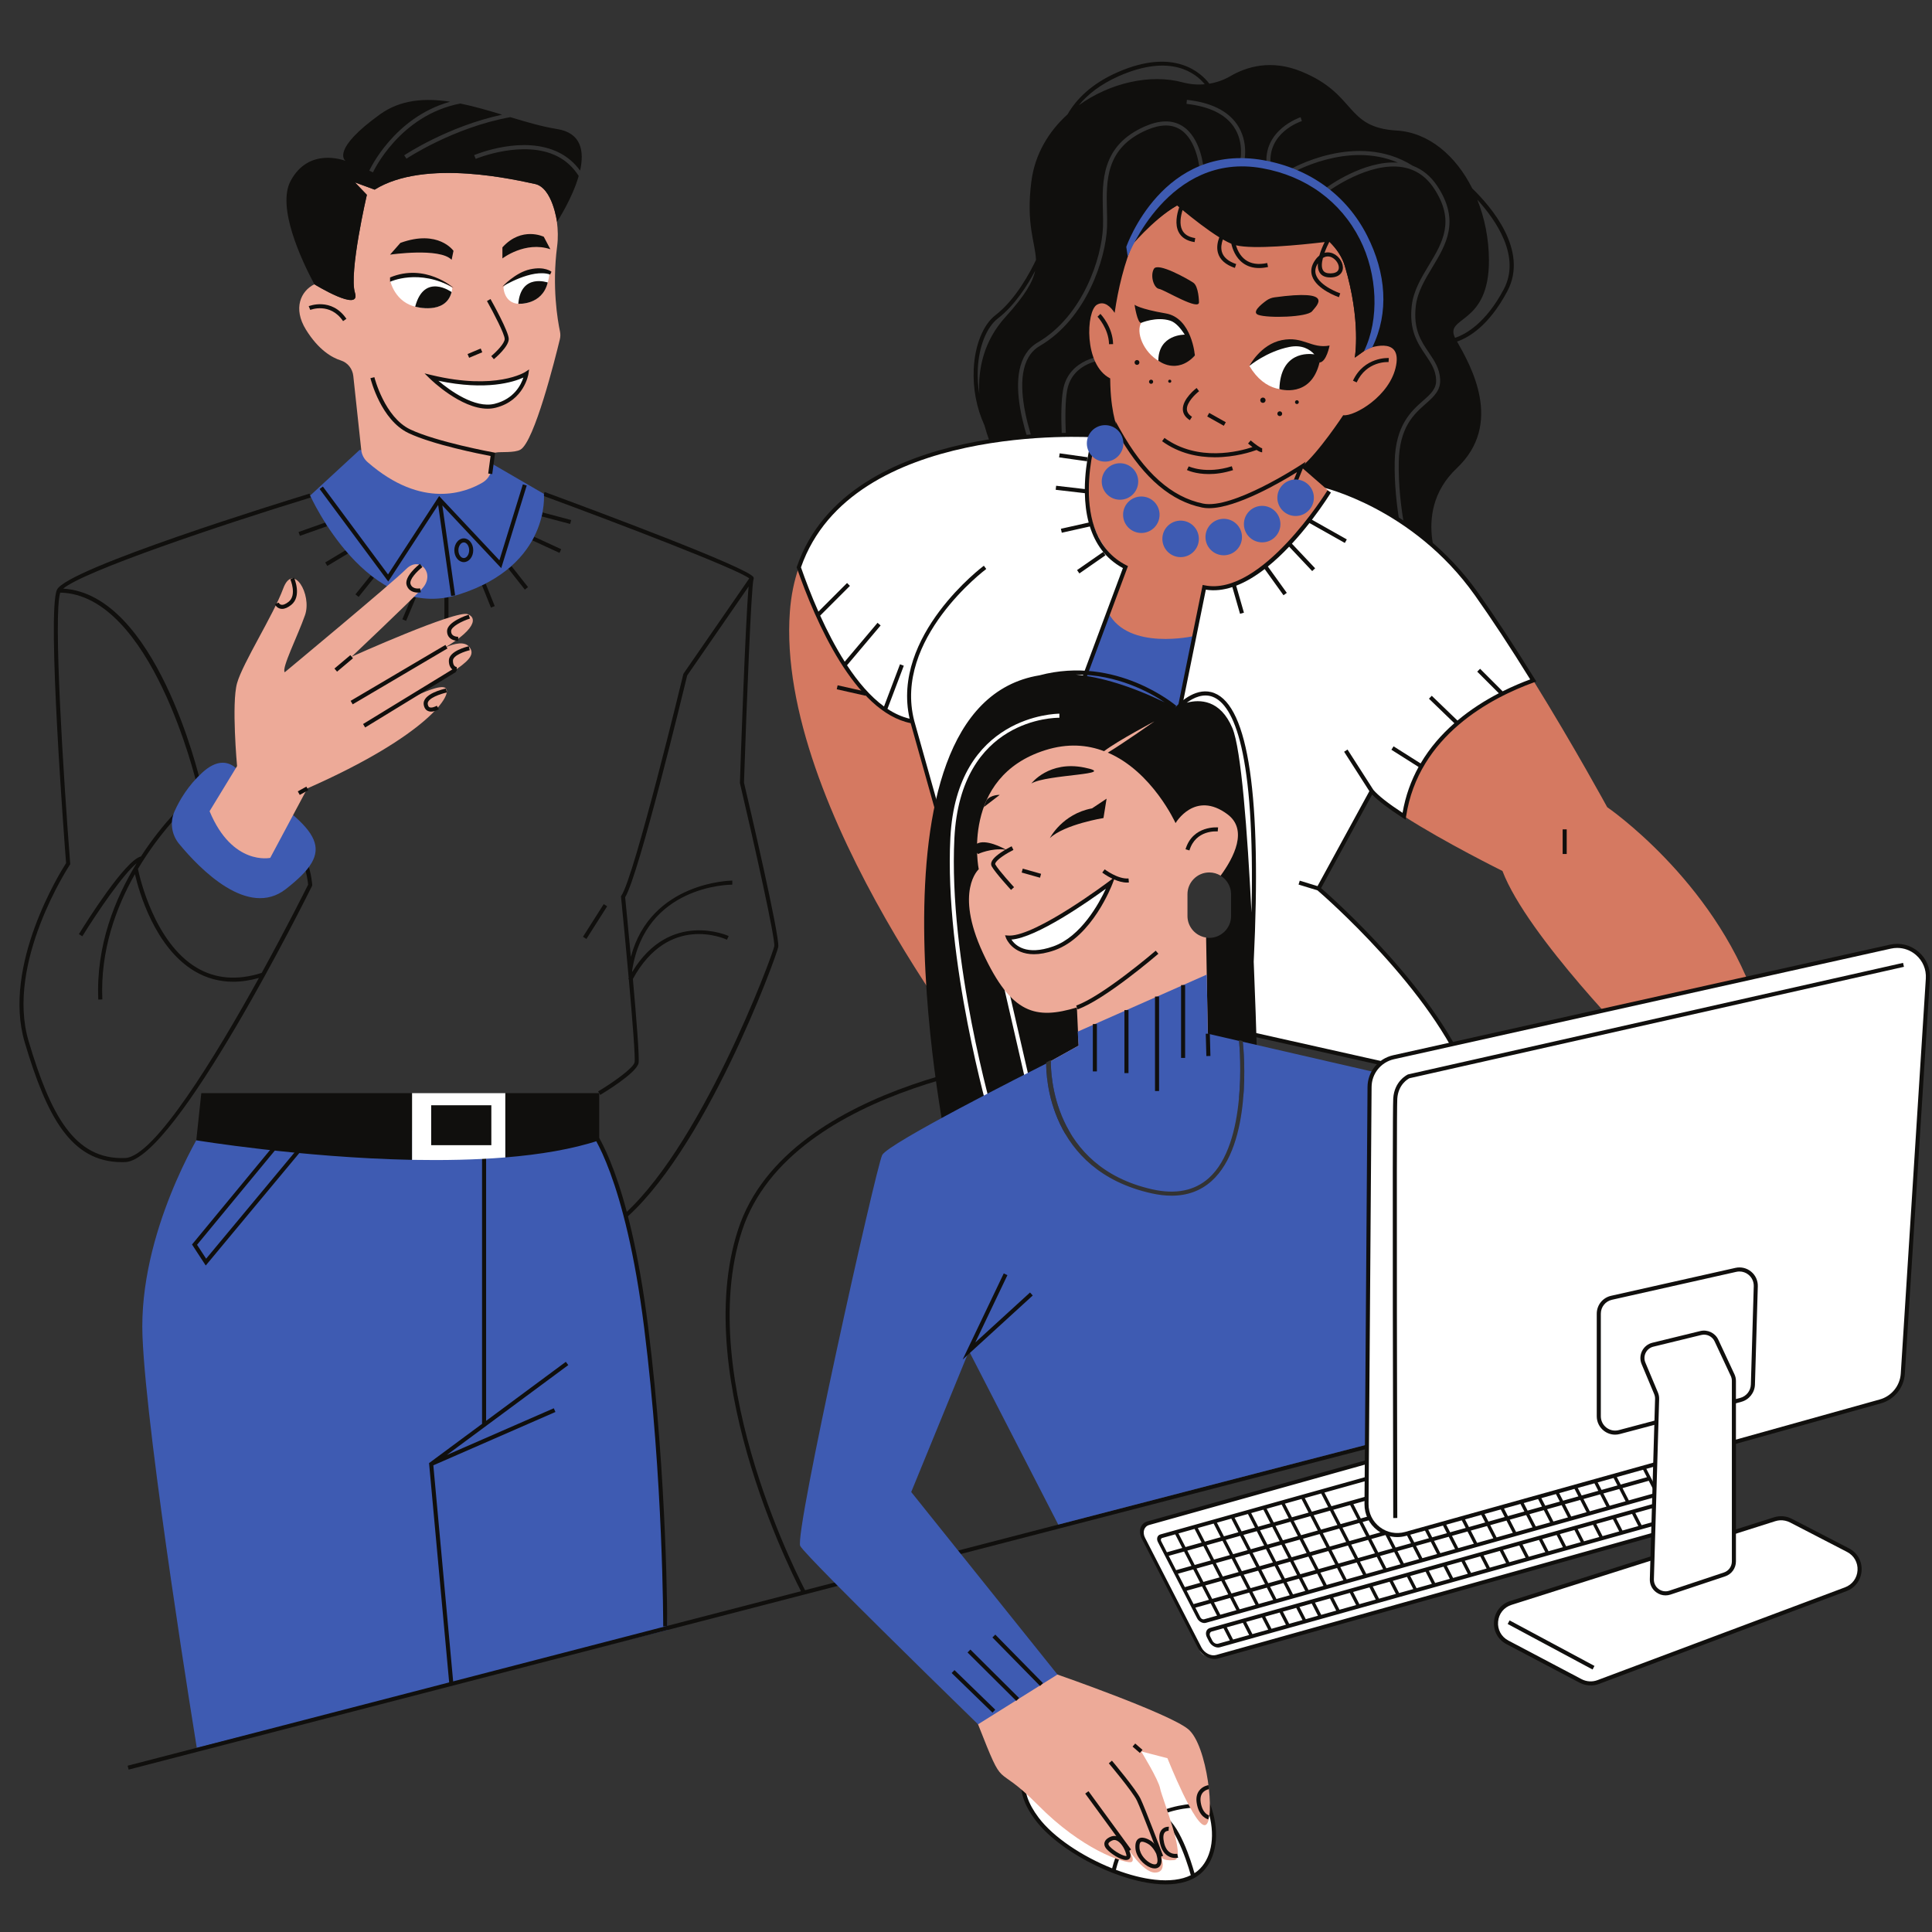 <svg xmlns="http://www.w3.org/2000/svg" xmlns:xlink="http://www.w3.org/1999/xlink" width="1000" zoomAndPan="magnify" viewBox="0 0 750 750" height="1000" preserveAspectRatio="xMidYMid meet" version="1.0"><rect x="0" y="0" width="750" height="750" fill="#333333" stroke="none"/><defs><clipPath id="a535032df4"><path d="M 397.078 542.656 L 662 542.656 L 662 731 L 397.078 731 Z M 397.078 542.656 " clip-rule="nonzero"/></clipPath><clipPath id="f59b3a46c5"><path d="M 396 540 L 655 540 L 655 731.516 L 396 731.516 Z M 396 540 " clip-rule="nonzero"/></clipPath><clipPath id="872dac7ab0"><path d="M 529.547 366.078 L 749.207 366.078 L 749.207 597 L 529.547 597 Z M 529.547 366.078 " clip-rule="nonzero"/></clipPath></defs><path fill="#100f0d" d="M 210.633 198.934 L 221.742 201.879 L 221.34 203.398 L 210.234 200.457 Z M 159.996 231.371 L 161.453 231.98 L 157.645 241.016 L 156.191 240.406 Z M 143.957 223.309 L 145.184 224.297 L 139.215 231.723 L 137.98 230.738 Z M 134.766 213.234 L 135.578 214.582 L 127.059 219.699 L 126.246 218.348 Z M 115.898 206.52 L 126.387 202.809 L 126.918 204.297 L 116.422 208.012 Z M 172.52 230.867 L 174.098 230.867 L 174.098 240.707 L 172.52 240.707 Z M 207.32 208.344 L 217.855 213.191 L 217.195 214.625 L 206.66 209.777 Z M 188.551 226.586 L 192.055 235.281 L 190.594 235.875 L 187.09 227.176 Z M 198.555 219.758 L 204.98 227.91 L 203.742 228.891 L 197.316 220.73 Z M 235.695 351.82 L 227.641 364.5 L 226.312 363.656 L 234.363 350.977 Z M 302.117 367.609 C 301.535 371.043 273.344 448.367 240.758 474.758 L 239.766 473.531 C 271.316 447.98 300.012 370.617 300.566 367.348 C 301.055 364.508 292.871 327.938 287.254 304.055 L 287.23 303.957 L 287.234 303.844 C 287.465 296.898 289.332 242.16 290.613 227.684 L 266.766 262.219 C 265.609 267.004 248.074 339.48 242.684 348.316 C 242.961 351.129 243.898 360.602 244.902 371.453 C 252.633 342.207 283.93 341.844 284.277 341.844 C 284.277 341.844 284.277 341.844 284.285 341.844 L 284.277 343.422 C 282.898 343.422 250.422 343.812 245.391 376.793 C 245.41 376.953 245.422 377.125 245.438 377.285 C 260.113 353.059 282.641 363.258 282.875 363.367 L 282.203 364.797 C 281.277 364.359 259.57 354.598 245.684 380.031 C 247.059 395.422 248.293 410.855 247.879 412.727 C 247.023 416.57 234.441 424.184 233.008 425.039 L 232.199 423.684 C 237.383 420.586 245.801 414.785 246.34 412.391 C 246.684 410.832 245.574 396.551 244.102 380.113 L 243.895 380.008 C 243.953 379.898 244.012 379.805 244.066 379.699 C 243.121 369.121 242.031 357.688 241.09 348.199 L 241.059 347.914 L 241.227 347.676 C 246.312 340.207 265.078 262.496 265.262 261.707 L 265.379 261.449 L 290.859 224.547 C 286.887 221.168 241.289 203.664 210.867 192.461 L 211.41 190.984 C 230.059 197.852 291.012 220.531 292.52 224.109 C 292.633 224.375 292.633 224.652 292.52 224.898 C 291.664 227.227 289.836 273.316 288.812 303.797 C 290.359 310.379 302.816 363.566 302.117 367.609 Z M 101.594 377.676 C 92.168 380.68 83.68 380.016 76.359 375.66 C 59.973 365.922 54.246 340.672 53.551 337.312 C 62.379 322.457 72.41 313.07 73.902 311.715 C 88.461 310.398 99.918 313.285 107.969 320.27 C 118.113 329.07 119.469 341.707 119.609 343.434 C 118.688 345.285 111.383 359.883 101.594 377.676 Z M 109.023 319.094 C 100.582 311.766 88.633 308.754 73.496 310.164 L 73.242 310.188 L 73.051 310.359 C 72.867 310.52 63.633 318.707 54.707 332.477 C 48.684 333.879 33.652 357.727 30.621 362.633 L 31.965 363.461 C 37.969 353.754 47.949 339.219 53.043 335.113 C 44.742 348.656 37.211 366.969 38.156 388.039 L 39.73 387.973 C 38.883 368.984 45.047 352.27 52.379 339.344 C 53.98 346.223 60.109 367.832 75.547 377.016 C 80.137 379.742 85.152 381.109 90.527 381.109 C 93.73 381.109 97.07 380.598 100.52 379.633 C 83.598 410.242 59.918 449.105 48.578 449.543 C 28.836 450.328 19.621 432.75 11.113 404.191 C 2.062 373.82 26.863 336.086 27.117 335.711 L 27.27 335.48 L 27.246 335.211 C 24.66 302.082 20.598 238.418 23.383 230.055 C 58.742 230.773 76.121 303.316 76.293 304.055 L 77.828 303.699 C 77.117 300.668 60.344 230.633 24.523 228.508 C 32.625 221.695 85.238 203.973 120.641 193.125 L 120.18 191.617 C 110.574 194.562 26.191 220.617 22.133 228.902 C 18.121 237.074 25.125 328.289 25.656 335.062 C 23.555 338.32 0.719 374.824 9.602 404.641 C 18.133 433.305 27.492 451.145 47.328 451.145 C 47.758 451.145 48.195 451.133 48.633 451.121 C 68.203 450.371 118.965 348.285 121.121 343.945 L 121.207 343.758 L 121.199 343.555 C 121.168 342.965 120.383 328.965 109.023 319.094 " fill-opacity="1" fill-rule="nonzero"/><path fill="#3e5bb2" d="M 139.602 174.664 L 120.41 192.375 C 120.41 192.375 142.695 242.156 178.258 230.75 C 213.824 219.344 211.141 191.723 211.141 191.723 L 190.848 179.934 Z M 94.91 302.668 C 94.91 302.668 89.477 289.988 78.602 299.848 C 73.047 304.891 69.703 310.594 67.754 314.961 C 65.895 319.145 66.586 324.008 69.492 327.543 C 77.684 337.484 96.332 356.562 110.969 345.133 C 130.293 330.039 125.711 323.195 94.91 302.668 Z M 229.793 438.859 C 256.102 468.379 259.066 632.773 259.066 632.773 L 76.387 678.496 C 76.387 678.496 56.926 559.082 55.316 518.734 C 53.711 478.391 78.398 438.859 78.398 438.859 L 229.793 438.859 " fill-opacity="1" fill-rule="nonzero"/><path fill="#edaa98" d="M 104.906 333.023 L 119.309 306.055 C 165.93 285.523 176.582 269.023 172.754 266.969 C 168.93 264.91 147.727 277.277 147.727 277.277 C 177.762 259.879 185.863 255.957 182.242 251.215 C 178.625 246.465 166.312 254.934 166.312 254.934 C 184.027 245.875 185.906 240.141 181.613 238.43 C 177.148 236.648 136.516 254.934 136.516 254.934 C 136.516 254.934 158.66 234 163.898 228.457 C 169.125 222.91 163.09 215.48 157.656 220.922 C 152.219 226.352 110.543 260.969 110.543 260.969 C 109.141 259.566 115.578 246.883 118.398 238.828 C 121.219 230.781 113.766 218.098 109.941 228.457 C 106.113 238.812 94.238 257.348 92.027 265.199 C 89.809 273.047 92.027 297.402 92.027 297.402 L 81.355 314.91 C 90.215 336.246 104.906 333.023 104.906 333.023 Z M 217.324 131.75 C 215.48 139.395 207.438 171.387 202.059 174.539 C 199.805 175.875 194.156 175.32 192.547 175.668 C 189.777 176.266 191.293 179.707 190.738 182.516 C 190.355 184.5 189.141 186.234 187.41 187.277 C 180.961 191.117 163.91 197.898 142.699 179.395 C 141.324 178.191 140.434 176.523 140.242 174.707 L 137.148 145.934 C 136.848 143.16 134.977 140.766 132.324 139.93 C 128.809 138.809 123.633 135.832 118.762 127.961 C 113.668 119.715 116.742 112.984 122.027 110.355 C 122.027 110.355 140.211 121.535 137.797 113.68 C 135.383 105.828 142.418 75.633 142.418 75.633 L 137.797 70.812 L 145.441 73.621 C 165.172 61.352 200.797 70.012 207.641 71.41 C 214.504 72.812 216.223 86.133 216.223 86.133 L 216.203 86.152 C 216.598 89.227 216.695 92.379 216.281 95.582 C 214.219 111.395 216.473 124.355 217.375 128.629 C 217.594 129.668 217.578 130.723 217.324 131.75 " fill-opacity="1" fill-rule="nonzero"/><path fill="#ffffff" d="M 204.363 145.039 C 204.363 145.039 193.023 152.555 167.383 146.383 C 167.383 146.383 181.477 160.203 192.215 157.52 C 202.953 154.84 204.363 145.039 204.363 145.039 Z M 175.57 111.73 C 175.57 111.73 165.031 103.875 151.418 108.777 C 151.418 108.777 153.152 117.715 162.152 119.25 C 175.57 121.527 175.57 111.73 175.57 111.73 Z M 204.363 117.637 C 195.574 119.648 195.438 111.465 195.438 111.465 C 202.281 103.145 213.281 105.965 213.281 105.965 C 213.281 105.965 213.152 115.621 204.363 117.637 " fill-opacity="1" fill-rule="nonzero"/><path fill="#100f0d" d="M 170.383 275.32 L 169.57 273.965 C 169.102 274.242 167.586 274.949 166.75 274.562 C 166.613 274.5 166.207 274.309 166.047 273.355 C 165.66 271.008 171.426 269.254 173.477 268.82 L 173.148 267.277 C 172.188 267.48 163.785 269.371 164.496 273.613 C 164.742 275.086 165.5 275.719 166.09 275.988 C 166.492 276.176 166.922 276.25 167.348 276.25 C 168.777 276.25 170.188 275.438 170.383 275.32 Z M 177.301 258.926 C 177.238 258.926 175.824 258.887 175.824 256.473 C 175.824 254.367 180.664 252.797 182.359 252.414 L 182.008 250.875 C 181.215 251.055 174.246 252.734 174.246 256.473 C 174.246 259.641 176.234 260.496 177.289 260.5 Z M 177.906 248.762 L 177.844 247.191 C 177.824 247.188 176.445 247.23 175.664 246.473 C 175.301 246.121 175.121 245.641 175.121 245 C 175.121 243.25 179.391 241.094 182.426 240.117 L 181.941 238.621 C 181.082 238.891 173.543 241.414 173.543 245 C 173.543 246.078 173.887 246.957 174.574 247.617 C 175.699 248.695 177.375 248.77 177.801 248.77 C 177.855 248.77 177.895 248.77 177.906 248.762 Z M 163.387 229.93 L 163.059 228.383 C 162.941 228.414 160.145 228.969 159.375 226.734 C 158.777 224.996 161.883 221.766 163.977 220.133 L 163.008 218.887 C 162.363 219.387 156.727 223.895 157.883 227.246 C 158.648 229.461 160.68 230.039 162.234 230.039 C 162.664 230.039 163.059 229.996 163.387 229.93 Z M 113.016 234.855 C 117.27 231.496 114.277 224.555 114.148 224.258 L 112.707 224.891 C 112.73 224.953 115.344 231.008 112.035 233.617 C 110.875 234.535 109.871 234.93 109.141 234.746 C 108.461 234.578 108.172 233.953 108.16 233.934 L 106.707 234.543 C 106.922 235.043 107.582 235.973 108.73 236.266 C 108.984 236.336 109.242 236.367 109.508 236.367 C 110.562 236.367 111.738 235.859 113.016 234.855 Z M 119.691 306.746 L 118.926 305.367 L 115.602 307.207 L 116.363 308.586 Z M 177.098 260.805 L 176.277 259.461 L 140.938 281.066 L 141.758 282.406 Z M 173.711 251.727 L 172.91 250.363 L 136.113 272.066 L 136.914 273.422 Z M 130.848 260.734 L 129.832 259.527 L 136.008 254.332 L 137.027 255.539 L 130.848 260.734 " fill-opacity="1" fill-rule="nonzero"/><path fill="#100f0d" d="M 251.648 515.391 C 244.195 455.758 230.961 439.039 230.402 438.359 L 229.184 439.359 C 229.316 439.523 242.684 456.406 250.082 515.59 C 257.508 574.938 257.453 630.809 257.453 631.371 L 259.027 631.371 C 259.027 630.816 259.082 574.852 251.648 515.391 Z M 109.836 442.832 L 76.496 483.227 L 80.02 488.621 L 114.676 446.969 Z M 109.645 440.59 L 116.883 446.777 L 79.867 491.27 L 74.539 483.113 Z M 220.602 529.926 L 173.453 564.828 L 214.984 546.688 L 215.617 548.129 L 168.223 568.836 L 176 653.688 L 174.43 653.836 L 166.559 567.973 L 187.133 552.742 L 187.133 449.594 L 188.711 449.594 L 188.711 551.574 L 219.66 528.656 L 220.602 529.926 " fill-opacity="1" fill-rule="nonzero"/><path fill="#ffffff" d="M 196.176 424.363 L 196.176 449.305 C 184.461 450.266 172.098 450.469 159.938 450.254 L 159.938 424.363 L 196.176 424.363 " fill-opacity="1" fill-rule="nonzero"/><path fill="#100f0d" d="M 190.738 429.062 L 167.383 429.062 L 167.383 444.562 L 190.738 444.562 Z M 196.176 424.363 L 196.176 449.305 C 209.598 448.203 222.164 446.133 232.609 442.664 L 232.609 424.363 Z M 78.141 424.363 L 159.938 424.363 L 159.938 450.254 C 116.777 449.367 76.199 442.664 76.199 442.664 L 78.141 424.363 " fill-opacity="1" fill-rule="nonzero"/><path fill="#100f0d" d="M 182.133 213.605 C 182.133 211.961 181.176 210.566 180.043 210.566 C 178.91 210.566 177.949 211.961 177.949 213.605 C 177.949 215.254 178.91 216.641 180.043 216.641 C 181.176 216.641 182.133 215.254 182.133 213.605 Z M 183.707 213.605 C 183.707 216.148 182.062 218.215 180.043 218.215 C 178.023 218.215 176.371 216.148 176.371 213.605 C 176.371 211.066 178.023 208.992 180.043 208.992 C 182.062 208.992 183.707 211.066 183.707 213.605 Z M 204.473 188.477 L 194.582 220.551 L 171.715 196.207 L 176.684 231.117 L 175.125 231.34 L 170.094 196.035 L 150.719 225.754 L 124.07 189.82 L 125.34 188.883 L 150.633 222.996 L 170.469 192.578 L 193.871 217.496 L 202.973 188.016 L 204.473 188.477 " fill-opacity="1" fill-rule="nonzero"/><path fill="#100f0d" d="M 224.656 68.305 C 222.086 77.273 216.223 86.133 216.223 86.133 C 216.223 86.133 214.504 72.812 207.641 71.41 C 200.797 70.012 165.172 61.352 145.441 73.621 L 137.797 70.812 L 142.418 75.633 C 142.418 75.633 135.383 105.828 137.797 113.68 C 140.211 121.535 122.027 110.355 122.027 110.355 C 116.93 100.797 107.379 80.34 112.836 70.195 C 119.863 57.109 133.367 62.16 134.137 62.453 C 133.664 62.109 128.789 57.914 147.449 44.434 C 155.5 38.633 164.918 38 174.727 39.488 C 152.906 45.574 143.457 66 143.348 66.262 L 144.789 66.902 C 144.906 66.648 155.074 44.711 178.695 40.191 C 184.078 41.281 189.543 42.887 194.918 44.516 C 173.801 49.055 157.145 60.133 156.91 60.293 L 157.793 61.598 C 158.039 61.434 175.988 49.492 198.098 45.477 C 204.383 47.379 210.512 49.176 216.223 50.082 C 225.715 51.578 226.871 58.703 225.191 66.23 C 223.035 63.25 220.332 60.922 217.09 59.277 C 203.277 52.262 184.836 59.891 184.059 60.219 L 184.668 61.672 C 184.855 61.594 203.219 54 216.375 60.68 C 219.777 62.406 222.523 64.98 224.656 68.305 Z M 170.18 147.816 C 174.516 151.477 184.301 158.676 192.023 156.754 C 199.594 154.863 202.281 149.344 203.176 146.562 C 199.379 148.305 188.863 151.734 170.18 147.816 Z M 189.281 158.656 C 178.902 158.656 167.363 147.469 166.836 146.945 L 164.797 144.949 L 167.566 145.613 C 192.578 151.637 203.816 144.457 203.926 144.383 L 205.391 143.414 L 205.141 145.152 C 205.125 145.258 203.531 155.504 192.406 158.281 C 191.383 158.539 190.344 158.656 189.281 158.656 Z M 182.117 138.895 L 181.508 137.441 L 186.609 135.293 L 187.219 136.746 Z M 191.711 139.441 L 190.707 138.23 C 192.719 136.555 195.922 133.27 195.922 131.59 C 195.922 129.785 191.703 121.602 189.043 116.859 L 190.418 116.09 C 191.145 117.383 197.5 128.781 197.5 131.59 C 197.5 134.559 192.301 138.949 191.711 139.441 Z M 191.086 184.043 L 189.523 183.832 L 190.445 177.023 C 186.469 176.266 168.074 172.625 158.594 168.129 C 147.906 163.059 143.969 147.469 143.801 146.809 L 145.336 146.426 C 145.375 146.586 149.266 161.957 159.27 166.707 C 169.52 171.566 191.246 175.57 191.469 175.605 L 192.211 175.742 Z M 133.184 124.656 C 128.102 117.223 120.523 120.281 120.449 120.312 L 119.84 118.859 C 119.926 118.828 128.684 115.281 134.48 123.762 Z M 211.098 91.91 L 213.645 96.746 C 203.891 93.48 195.035 100.328 195.035 100.328 L 195.035 96.031 C 202.547 87.715 211.098 91.91 211.098 91.91 Z M 175.316 100.863 C 170.773 96.031 151.418 98.852 151.418 98.852 L 155.438 94.289 C 170.203 88.922 176.043 97.375 176.043 97.375 Z M 161.176 119.047 C 164.691 105.695 175.316 113.379 175.316 113.379 C 172.988 122.406 161.176 119.047 161.176 119.047 Z M 151.418 109.383 L 151.418 107.707 C 165.109 102.012 176.043 111.73 176.043 111.73 C 162.621 104.074 151.418 109.383 151.418 109.383 Z M 214.09 105.504 C 214.09 105.504 211.539 103.277 205.766 104.555 C 200 105.828 195.035 111.262 195.035 111.262 C 195.035 111.262 206.438 104.148 213.555 106.566 Z M 201.203 117.93 C 202.215 105.957 212.625 109.664 212.625 109.664 C 210.418 118.609 201.203 117.93 201.203 117.93 " fill-opacity="1" fill-rule="nonzero"/><path fill="#d57961" d="M 354.148 280.043 C 332.305 276.148 316.816 239.539 310.102 220.242 C 308.285 225.445 307.09 231.168 306.629 237.457 C 300.996 313.938 384.992 418.195 384.992 418.195 L 392.293 415.801 Z M 681.168 387.566 L 636.402 407.32 C 636.402 407.32 592.902 363.492 583.25 338.109 C 583.25 338.109 560.527 326.852 545.059 316.871 C 549.77 285.621 577.086 270.695 595.207 264.152 C 611.211 290.008 623.91 313.34 623.91 313.34 C 623.91 313.34 664.738 341.246 681.168 387.566 " fill-opacity="1" fill-rule="nonzero"/><path fill="#100f0d" d="M 583.758 112.301 C 576.746 125.512 568.973 129.773 564.844 131.148 C 560.66 122.586 578.137 126.484 578.008 100.945 C 577.965 92.656 576.34 84.625 573.477 77.488 C 580.688 85.406 590.531 99.535 583.758 112.301 Z M 493.289 64.117 L 491.719 64.297 C 490.172 50.363 504.746 45.551 504.895 45.5 L 505.375 47.004 C 504.82 47.18 491.883 51.484 493.289 64.117 Z M 482.902 63.25 L 481.375 62.848 C 481.391 62.773 483.223 55.402 478.898 49.141 C 475.523 44.262 469.363 41.293 460.59 40.328 L 460.762 38.762 C 470.02 39.777 476.559 42.977 480.203 48.266 C 484.934 55.125 482.988 62.918 482.902 63.25 Z M 418.773 40.867 C 422.156 36.742 427.129 32.734 434.383 29.531 C 454.652 20.594 464.324 28.574 467.691 32.707 C 464.852 32.969 461.965 32.738 459.141 31.977 C 446.703 28.59 430.902 32.098 418.773 40.867 Z M 390.371 122.992 C 381.781 132.473 379.633 143.32 380.164 152.996 C 379.625 149.824 379.422 146.574 379.57 143.316 C 379.977 134.559 382.973 127.008 387.371 123.621 C 394.012 118.508 398.992 110.504 401.84 105.121 C 400.887 109.59 397.828 114.758 390.371 122.992 Z M 571.523 73.141 C 565.152 60.402 554.613 51.418 542.211 50.68 C 521.902 49.473 526.879 36.594 505.133 27.738 C 493.484 22.988 483.957 25.871 477.617 29.566 C 475.066 31.059 472.305 32.012 469.465 32.488 C 466.32 28.359 455.883 18.328 433.75 28.09 C 423.598 32.566 417.75 38.598 414.418 44.398 C 407.094 51.023 401.742 59.844 400.379 70.406 C 398.219 87.125 401.902 94.109 402.172 100.895 C 400.07 105.359 394.398 116.219 386.41 122.371 C 381.652 126.035 378.426 134.035 378 143.25 C 377.645 150.941 379.109 158.41 382.152 165.086 C 384.535 173.855 388.102 179.891 388.102 179.891 L 404.137 184.004 C 400.035 174.77 387.012 142.164 402.867 132.922 C 420.457 122.668 427.727 99.977 428.18 88.086 C 428.254 86.07 428.199 83.93 428.137 81.656 C 427.855 70.406 427.492 56.395 444.562 49.016 C 450.215 46.57 455.027 46.508 458.852 48.832 C 466.305 53.359 467.223 65.227 467.262 65.723 L 465.691 65.84 C 465.684 65.723 464.785 54.277 458.027 50.18 C 454.668 48.141 450.344 48.234 445.184 50.465 C 429.094 57.422 429.426 70.277 429.715 81.621 C 429.777 83.91 429.832 86.078 429.758 88.148 C 429.289 100.371 421.793 123.707 403.664 134.281 C 388.418 143.176 402.984 177.621 406.102 184.512 L 413.512 186.414 C 412.535 176.824 411.168 159.871 412.688 151.352 C 414.918 138.844 428.789 138.062 428.926 138.059 L 429 139.629 C 428.484 139.656 416.25 140.371 414.242 151.629 C 412.742 160.023 414.184 177.422 415.145 186.832 L 547.348 220.746 C 545.273 213.543 541.09 196.73 541.422 179.277 C 541.695 165.043 547.887 159.574 552.402 155.578 C 555.445 152.895 557.637 150.953 557.496 147.422 C 557.336 143.613 555.512 140.926 553.406 137.809 C 550.375 133.332 546.938 128.266 548.035 118.668 C 548.699 112.879 551.723 107.859 554.656 103.004 C 560.004 94.141 565.055 85.766 556.613 73.055 C 553.613 68.527 549.574 65.793 544.609 64.93 C 531.418 62.641 515.805 74.137 515.648 74.254 L 514.707 72.992 C 515.328 72.523 529.418 62.172 542.691 63.133 C 522.895 54.652 501.449 67.195 501.215 67.34 L 500.41 65.984 C 500.668 65.828 526.613 50.598 548.426 64.352 C 552.227 65.785 555.418 68.402 557.934 72.184 C 566.914 85.727 561.371 94.922 556.004 103.816 C 553.164 108.527 550.227 113.402 549.605 118.848 C 548.57 127.863 551.691 132.473 554.711 136.922 C 556.859 140.102 558.895 143.102 559.074 147.355 C 559.246 151.637 556.559 154.012 553.449 156.762 C 548.906 160.777 543.258 165.766 543 179.309 C 542.656 197.34 547.195 214.688 549.125 221.203 L 560.699 224.172 C 560.699 224.172 546.605 199.617 565.527 181.75 C 583.844 164.465 570.883 141.84 565.625 132.586 C 570.137 131.047 578.004 126.504 585.148 113.039 C 593.574 97.164 578.676 80.051 571.523 73.141 " fill-opacity="1" fill-rule="nonzero"/><path fill="#ffffff" d="M 570.766 420.469 L 465.449 396.863 L 481.461 358.621 C 481.461 358.621 487.152 326.25 472.785 325.938 C 465.949 325.777 456.82 332.73 454.398 348.758 C 451.742 366.379 456.148 393.242 456.148 393.242 L 397.637 414.039 L 392.293 415.801 L 354.148 280.043 C 332.305 276.148 316.816 239.539 310.102 220.242 C 330.066 162.242 425.004 169.023 425.004 169.023 L 513.141 188.285 C 513.141 188.285 548.625 195.996 573.172 230.613 C 580.633 241.133 588.234 252.875 595.207 264.152 C 577.086 270.695 549.77 285.621 545.059 316.871 C 539.441 313.242 534.777 309.777 532.504 307.098 L 511.844 344.934 C 511.844 344.934 557.469 383.691 570.766 420.469 " fill-opacity="1" fill-rule="nonzero"/><path fill="#3e5bb2" d="M 450.172 323.797 L 406.086 304.141 L 430.23 237.852 L 463.465 246.914 L 450.172 323.797 " fill-opacity="1" fill-rule="nonzero"/><path fill="#100f0d" d="M 511.461 343.992 L 504.562 341.875 L 504.098 343.383 L 511.453 345.637 C 513.797 347.652 556.145 384.43 569.52 419.379 L 466.539 396.305 L 482.188 358.922 L 482.23 358.754 C 482.398 357.848 486.055 336.512 479.336 328.324 C 477.652 326.273 475.453 325.211 472.805 325.148 C 465.043 325.02 455.98 332.98 453.621 348.637 C 451.203 364.656 454.621 388.488 455.266 392.719 L 397.391 413.289 L 392.828 414.793 L 354.906 279.832 C 346.695 248.047 382.504 221.141 382.859 220.879 L 381.93 219.609 C 381.562 219.879 345.844 246.73 353.113 279 C 350.125 278.301 347.254 276.988 344.512 275.176 L 350.852 258.434 L 349.379 257.871 L 343.176 274.254 C 337.871 270.387 333.066 264.715 328.816 258.254 L 341.859 242.797 L 340.656 241.777 L 327.926 256.867 C 324.328 251.215 321.141 245.035 318.395 238.977 L 329.938 227.438 L 328.824 226.32 L 317.703 237.438 C 314.98 231.297 312.715 225.336 310.934 220.242 C 330.672 163.758 424 169.742 424.836 169.785 L 512.969 189.055 C 513.328 189.129 548.453 197.117 572.531 231.07 C 579.082 240.309 586.312 251.293 594.023 263.742 C 590.785 264.941 587.137 266.469 583.324 268.371 L 574.57 259.613 L 573.457 260.73 L 581.848 269.117 C 576.535 271.871 570.973 275.363 565.785 279.715 L 555.809 270.098 L 554.719 271.234 L 564.578 280.746 C 559.621 285.078 555.074 290.254 551.477 296.367 L 540.984 289.723 L 540.141 291.055 L 550.688 297.734 C 547.801 302.977 545.617 308.883 544.473 315.547 C 538.855 311.863 535.043 308.863 533.133 306.609 L 523.109 290.973 L 521.785 291.824 L 531.59 307.129 Z M 544.625 317.535 L 545.656 318.195 L 545.836 316.988 C 550.582 285.543 578.977 270.848 595.473 264.891 L 596.391 264.559 L 595.879 263.734 C 587.953 250.918 580.527 239.625 573.82 230.156 C 549.371 195.688 513.664 187.59 513.309 187.516 L 425.059 168.234 C 424.102 168.164 329.285 162.082 309.352 219.984 L 309.266 220.242 L 309.355 220.5 C 316.559 241.195 331.836 276.379 353.52 280.727 L 391.754 416.812 L 397.902 414.777 L 457.027 393.762 L 456.926 393.113 C 456.883 392.848 452.57 366.176 455.18 348.875 C 457.406 334.121 465.727 326.562 472.77 326.723 C 474.969 326.773 476.719 327.625 478.117 329.328 C 484.176 336.699 480.941 356.914 480.695 358.398 L 464.359 397.43 L 571.988 421.555 L 571.504 420.199 C 559.027 385.691 517.805 349.074 512.84 344.758 L 532.668 308.445 C 534.973 310.84 538.988 313.891 544.625 317.535 " fill-opacity="1" fill-rule="nonzero"/><path fill="#d57961" d="M 541.965 141.852 C 539.762 153.723 525.66 161.781 521.434 161.184 C 521.434 161.184 511.781 175.875 505.129 181.301 L 516 190.77 C 516 190.77 490.43 231.816 467.484 227.996 L 463.465 246.914 C 463.465 246.914 438.094 252.754 430.23 237.852 L 436.891 220.145 C 436.891 220.145 414.137 208.277 425.004 169.023 L 434.07 167.016 C 434.07 167.016 431.453 161.578 431.039 149.707 C 431.039 149.707 430.988 148.688 430.973 146.898 C 420.633 141.648 421.652 120.734 425.816 118.305 C 428.73 116.605 431.199 119.156 432.703 121.445 C 434.047 112.277 436.387 102.078 440.441 92.82 L 440.441 93.754 C 440.441 93.754 448.559 83.887 458.617 78.855 C 468.695 73.824 515.602 81.676 522.051 103.211 C 528.48 124.746 525.93 138.844 525.93 138.844 L 530.703 135.422 C 530.703 135.422 544.188 129.984 541.965 141.852 " fill-opacity="1" fill-rule="nonzero"/><path fill="#ffffff" d="M 463.859 138.031 C 463.859 138.031 460.441 120.719 447.359 122.531 C 434.266 124.348 449.164 151.242 463.859 138.031 Z M 485.004 142.055 C 485.004 142.055 495.867 126.559 508.152 135.211 C 520.438 143.863 497.082 162.383 485.004 142.055 " fill-opacity="1" fill-rule="nonzero"/><path fill="#100f0d" d="M 516.844 99.844 C 518.648 100.613 520.004 102.754 519.695 104.332 C 519.418 105.766 517.816 106.102 516.531 106.125 C 515.027 106.148 514.078 105.754 513.586 104.91 C 512.934 103.801 513.066 102.035 513.555 100.145 C 514.598 99.473 515.719 99.363 516.844 99.844 Z M 466.48 65.781 C 453.863 70.355 445.707 80.793 440.441 92.82 L 438.297 96.469 C 438.297 96.469 447.449 85.254 456.941 79.766 C 457.203 79.988 457.48 80.223 457.762 80.457 C 456.824 83.207 456.039 87.074 457.527 90.043 C 458.613 92.199 460.699 93.531 463.742 93.992 L 463.984 92.434 C 461.477 92.051 459.777 91.012 458.938 89.336 C 457.793 87.059 458.316 83.965 459.074 81.547 C 463.145 84.91 468.617 89.207 473.328 92.125 C 472.625 93.992 472.246 96.109 472.801 98.129 C 473.531 100.797 475.75 102.773 479.379 104.008 L 479.883 102.508 C 476.777 101.461 474.91 99.848 474.32 97.711 C 473.895 96.168 474.172 94.492 474.715 92.957 C 475.891 93.641 477 94.207 478.004 94.625 C 478.422 96.516 479.57 99.965 482.543 102.145 C 484.281 103.41 486.363 104.051 488.766 104.051 C 489.863 104.051 491.027 103.914 492.258 103.648 L 491.926 102.102 C 488.484 102.855 485.629 102.441 483.488 100.879 C 481.363 99.332 480.309 96.941 479.797 95.223 C 486.598 96.879 504.297 95.148 514.227 93.973 C 513.543 95.383 512.719 97.258 512.168 99.195 C 511.625 99.629 511.078 100.207 510.547 100.965 C 509.09 103.027 508.684 105.102 509.34 107.121 C 511.043 112.363 519.414 115.25 519.77 115.367 L 520.277 113.879 C 520.195 113.848 512.297 111.117 510.84 106.637 C 510.371 105.199 510.617 103.754 511.598 102.227 C 511.504 103.539 511.656 104.75 512.223 105.711 C 513.023 107.074 514.461 107.73 516.562 107.699 C 520.262 107.629 521.07 105.535 521.242 104.641 C 521.699 102.32 519.969 99.461 517.461 98.395 C 516.812 98.113 515.594 97.762 514.176 98.145 C 514.742 96.559 515.453 95.027 516.062 93.844 C 518.891 96.617 521.008 99.73 522.051 103.211 C 528.48 124.746 525.93 138.844 525.93 138.844 L 530.703 135.422 C 549.426 94.551 505.332 51.688 466.48 65.781 " fill-opacity="1" fill-rule="nonzero"/><path fill="#100f0d" d="M 478.664 182.504 L 478.188 181 C 468.18 184.191 461.52 181.074 461.453 181.043 L 460.77 182.461 C 460.961 182.559 464.078 184.031 469.258 184.031 C 471.895 184.031 475.07 183.648 478.664 182.504 Z M 336.312 268.543 L 325.172 266.031 L 324.824 267.57 L 335.969 270.082 Z M 608.195 321.957 L 606.617 321.957 L 606.617 331.516 L 608.195 331.516 Z M 503.477 183.293 L 500.562 190.473 L 502.027 191.062 L 506.816 179.258 L 504.695 180.645 C 504.438 180.816 478.379 197.809 467.039 195.492 C 454.781 192.984 444.215 183.543 434.754 166.625 L 432.992 163.473 L 433.91 174.859 L 435.48 174.73 L 435.137 170.434 C 444.395 185.871 454.75 194.586 466.727 197.039 C 467.539 197.203 468.414 197.285 469.344 197.277 C 480.012 197.277 497.453 187.035 503.477 183.293 Z M 454.098 147.387 C 453.766 147.387 453.492 147.656 453.492 147.996 C 453.492 148.328 453.766 148.594 454.098 148.594 C 454.43 148.594 454.699 148.328 454.699 147.996 C 454.699 147.656 454.43 147.387 454.098 147.387 Z M 446.852 147.387 C 446.402 147.387 446.047 147.75 446.047 148.195 C 446.047 148.637 446.402 149 446.852 149 C 447.297 149 447.652 148.637 447.652 148.195 C 447.652 147.75 447.297 147.387 446.852 147.387 Z M 441.383 139.762 C 440.859 139.762 440.441 140.188 440.441 140.703 C 440.441 141.223 440.859 141.648 441.383 141.648 C 441.898 141.648 442.32 141.223 442.32 140.703 C 442.32 140.188 441.898 139.762 441.383 139.762 Z M 503.457 155.363 C 503.047 155.363 502.719 155.695 502.719 156.105 C 502.719 156.516 503.047 156.848 503.457 156.848 C 503.863 156.848 504.199 156.516 504.199 156.105 C 504.199 155.695 503.863 155.363 503.457 155.363 Z M 496.805 159.668 C 496.289 159.668 495.867 160.086 495.867 160.598 C 495.867 161.113 496.289 161.527 496.805 161.527 C 497.316 161.527 497.734 161.113 497.734 160.598 C 497.734 160.086 497.316 159.668 496.805 159.668 Z M 490.262 154.332 C 489.691 154.332 489.227 154.797 489.227 155.363 C 489.227 155.934 489.691 156.398 490.262 156.398 C 490.828 156.398 491.293 155.934 491.293 155.363 C 491.293 154.797 490.828 154.332 490.262 154.332 Z M 465.438 117.168 C 465.438 117.168 465.34 111.125 463.227 109.723 C 461.113 108.312 449.434 101.664 447.926 104.387 C 446.414 107.105 447.926 111.832 449.938 112.137 C 451.953 112.438 465.887 121.035 465.438 117.168 Z M 494.773 115.426 C 493.641 115.578 492.566 115.996 491.637 116.66 C 489.426 118.258 485.805 121.262 488.477 122.23 C 492.184 123.57 507.48 123.172 509.359 120.824 C 511.195 118.527 518.426 112.191 494.773 115.426 Z M 432.105 133.586 C 431.965 126.914 427.379 122.059 427.188 121.852 L 426.051 122.945 C 426.094 122.992 430.398 127.555 430.527 133.617 Z M 539.035 140.562 L 539.145 138.988 C 539.047 138.973 529.559 138.422 525.223 147.781 L 526.652 148.445 C 530.527 140.09 538.684 140.527 539.035 140.562 Z M 489.969 174.012 C 489.438 173.98 487.398 172.594 485.512 170.973 L 484.492 172.176 C 484.898 172.527 485.527 173.043 486.211 173.562 C 481.188 175.23 465.062 179.43 452.047 170 L 451.121 171.277 C 457.754 176.086 465.141 177.516 471.578 177.516 C 479.457 177.516 485.891 175.383 487.801 174.676 C 488.637 175.199 489.426 175.586 489.969 175.586 Z M 475.859 163.91 L 469.418 160.289 L 468.641 161.664 L 475.086 165.285 Z M 462.738 161.785 C 461.453 160.965 460.801 160.023 460.75 158.902 C 460.633 156.18 464.125 152.906 465.48 151.871 L 464.527 150.613 C 464.297 150.785 459 154.871 459.18 158.973 C 459.246 160.629 460.164 162.02 461.895 163.117 Z M 452.52 121.664 C 442.32 119.914 440.441 118.305 440.441 118.305 C 440.441 118.305 441.48 125.402 442.977 125.34 C 442.977 125.34 448.898 122.77 454.27 124.477 C 456.395 125.156 458.336 127.426 459.91 129.914 C 459.844 129.914 449.734 129.738 449.656 140.004 C 449.656 140.004 456.715 145.68 463.859 138.031 C 463.859 138.031 462.723 123.406 452.52 121.664 Z M 516.137 134.141 C 516.137 134.141 514.93 140.582 512.242 140.711 C 512.242 140.711 512.016 140.09 511.496 139.246 L 512.242 140.711 C 508.891 154.77 496.656 151.047 496.656 151.047 C 497.082 136.438 507.887 137.215 510.223 137.551 C 508.465 135.629 505.43 133.723 500.57 134.676 C 491.711 136.418 485.004 142.055 485.004 142.055 C 485.004 142.055 489.297 133.684 497.617 132.035 C 505.934 130.383 509.027 135.48 516.137 134.141 " fill-opacity="1" fill-rule="nonzero"/><path fill="#100f0d" d="M 422.168 177.504 L 411.363 175.988 L 411.141 177.547 L 421.953 179.066 Z M 428.25 214.27 L 418.113 221.312 L 419.016 222.609 L 429.148 215.562 Z M 522.062 210.77 L 522.832 209.398 L 509.297 201.766 C 513.605 196.137 516.34 191.723 516.672 191.18 L 515.324 190.355 C 515.07 190.773 489.707 231.691 467.645 227.227 L 466.867 227.066 L 457.25 274.469 L 458.797 274.781 L 468.105 228.906 C 471.531 229.457 474.984 229.02 478.398 227.902 L 481.379 238.273 L 482.895 237.844 L 479.883 227.367 C 483.684 225.902 487.41 223.629 490.945 220.902 L 498.254 231.074 L 499.535 230.152 L 492.184 219.922 C 495.098 217.551 497.883 214.914 500.445 212.211 L 509.391 221.695 L 510.535 220.613 L 501.52 211.059 C 504.031 208.332 506.328 205.578 508.324 203.031 Z M 437.25 219.441 L 437.875 219.762 L 421.246 264.426 L 419.766 263.875 L 435.91 220.527 C 428.992 216.789 425.121 210.875 423.082 204.371 L 412.184 206.805 L 411.836 205.27 L 422.629 202.855 C 421.633 199.113 421.215 195.219 421.141 191.453 L 409.816 190.133 L 409.996 188.57 L 421.121 189.863 C 421.184 178.629 424.188 168.973 424.25 168.777 L 425.754 169.258 C 425.629 169.637 413.84 207.551 437.25 219.441 " fill-opacity="1" fill-rule="nonzero"/><path fill="#3e5bb2" d="M 436.09 172.125 C 436.09 176.035 432.918 179.207 429 179.207 C 425.09 179.207 421.914 176.035 421.914 172.125 C 421.914 168.207 425.09 165.039 429 165.039 C 432.918 165.039 436.09 168.207 436.09 172.125 Z M 441.855 186.906 C 441.855 190.824 438.691 193.996 434.773 193.996 C 430.859 193.996 427.688 190.824 427.688 186.906 C 427.688 182.996 430.859 179.824 434.773 179.824 C 438.691 179.824 441.855 182.996 441.855 186.906 Z M 450.148 199.82 C 450.148 203.73 446.977 206.902 443.062 206.902 C 439.152 206.902 435.98 203.73 435.98 199.82 C 435.98 195.902 439.152 192.738 443.062 192.738 C 446.977 192.738 450.148 195.902 450.148 199.82 Z M 510.043 193.219 C 510.043 197.137 506.871 200.309 502.961 200.309 C 499.043 200.309 495.867 197.137 495.867 193.219 C 495.867 189.309 499.043 186.137 502.961 186.137 C 506.871 186.137 510.043 189.309 510.043 193.219 Z M 497.051 203.461 C 497.051 207.371 493.879 210.543 489.969 210.543 C 486.055 210.543 482.883 207.371 482.883 203.461 C 482.883 199.543 486.055 196.371 489.969 196.371 C 493.879 196.371 497.051 199.543 497.051 203.461 Z M 482.137 208.48 C 482.137 212.391 478.965 215.562 475.055 215.562 C 471.141 215.562 467.965 212.391 467.965 208.48 C 467.965 204.57 471.141 201.398 475.055 201.398 C 478.965 201.398 482.137 204.57 482.137 208.48 Z M 458.309 202.105 C 454.398 202.105 451.227 205.277 451.227 209.188 C 451.227 213.105 454.398 216.277 458.309 216.277 C 462.223 216.277 465.395 213.105 465.395 209.188 C 465.395 205.277 462.223 202.105 458.309 202.105 Z M 532.75 134.762 L 529.535 136.258 C 535.539 123.977 534.758 106.422 527.902 92.902 C 520.418 78.145 506.949 68.348 489.98 65.305 C 453.492 58.766 437.934 99.266 437.797 99.645 L 437.219 95.832 C 437.359 95.422 451.434 55.199 490.539 62.203 C 508.504 65.422 522.77 75.816 530.711 91.473 C 538.121 106.074 539.281 121.418 532.75 134.762 " fill-opacity="1" fill-rule="nonzero"/><path fill="#100f0d" d="M 693.359 520.27 L 535.324 561.211 L 411.531 593.277 L 373.004 603.254 L 325.227 615.633 L 49.941 686.957 L 49.547 685.449 L 323.945 614.34 L 371.934 601.918 L 410.809 591.844 L 535.324 559.586 L 692.965 518.734 L 693.359 520.27 " fill-opacity="1" fill-rule="nonzero"/><path fill="#100f0d" d="M 311.457 618.688 C 311.016 617.863 267.344 535.938 286.551 477.258 C 305.82 418.402 406.477 409.242 407.496 409.156 L 407.625 410.727 C 406.621 410.812 306.996 419.883 288.055 477.746 C 269.059 535.781 312.406 617.125 312.852 617.938 L 311.457 618.688 " fill-opacity="1" fill-rule="nonzero"/><path fill="#100f0d" d="M 478.422 282.672 C 473.711 271.508 465.707 271.457 460.684 272.793 C 463.379 270.828 467.121 269.062 470.82 270.52 C 478.871 273.691 487.332 291.523 485.82 354.266 C 484.238 322.715 481.836 290.766 478.422 282.672 Z M 477.898 355.625 C 477.898 360.281 474.082 364.082 469.43 364.082 C 469.016 364.082 468.609 364.051 468.215 363.984 C 464.145 363.406 458.156 361.113 458.156 356.875 L 459.234 347.477 C 459.234 342.836 464.34 336.48 468.98 336.48 C 470.586 336.48 472.551 339.172 473.848 339.973 C 474.414 340.305 474.93 340.715 475.406 341.191 C 476.949 342.73 477.898 344.844 477.898 347.164 Z M 452.105 272.629 C 438.918 266.285 427.504 262.867 417.648 261.863 C 433.656 261.777 446.281 268.711 452.105 272.629 Z M 488.359 424.633 C 488.359 424.633 487.855 401.238 486.691 373.309 C 489.812 309.344 484.684 274.285 471.395 269.055 C 464.766 266.445 458.457 272.238 456.312 274.531 C 456.203 274.586 456.148 274.621 456.148 274.621 L 456.66 274.031 C 456.402 273.805 433.387 254.227 403.504 262.164 C 331.035 274.051 368.371 449.594 368.371 449.594 L 413.562 440.191 C 405.605 426.676 406.129 412.68 406.141 412.434 L 407.965 411.484 C 407.949 411.723 407.336 426.18 415.48 439.797 L 480.973 426.168 C 482.059 414.152 480.973 403.77 480.973 403.77 L 482.426 404.137 C 482.52 404.926 483.566 414.52 482.656 425.82 L 488.359 424.633 " fill-opacity="1" fill-rule="nonzero"/><path fill="#ffffff" d="M 385.75 433.539 C 385.57 432.934 368.117 372.734 370.496 325.383 C 372.852 278.695 409.719 278.602 411.242 278.633 L 411.258 277.055 C 411.258 277.055 411.246 277.055 411.242 277.055 C 410.059 277.055 371.328 277.559 368.926 325.301 C 366.531 372.918 384.055 433.371 384.234 433.98 Z M 399.609 426.141 L 387.332 372.746 L 388.867 372.395 L 401.148 425.789 L 399.609 426.141 " fill-opacity="1" fill-rule="nonzero"/><g clip-path="url(#a535032df4)"><path fill="#ffffff" d="M 402.598 683.414 C 402.598 683.414 390.547 690.148 402.598 706.121 C 414.648 722.09 451.816 738.375 465.461 726.84 C 479.113 715.312 468.766 679.344 434.324 672.738 C 399.883 666.117 402.598 683.414 402.598 683.414 Z M 661.355 550.223 L 643.57 595.328 L 477.438 641.598 C 468.531 646.027 465.91 641.07 465.91 641.07 C 465.91 641.07 447.051 601.934 443.988 597.684 C 440.926 593.438 447.02 590.742 447.02 590.742 L 512.582 572.289 L 631.055 542.84 L 661.355 550.223 " fill-opacity="1" fill-rule="nonzero"/></g><g clip-path="url(#f59b3a46c5)"><path fill="#100f0d" d="M 464.957 726.242 C 464.562 726.574 464.133 726.875 463.688 727.16 C 462.43 722.656 457.75 707.371 451.172 704.398 C 458.742 701.336 466.172 701.527 468.574 701.695 C 468.906 702.629 469.203 703.555 469.441 704.461 C 471.82 713.543 470.102 721.895 464.957 726.242 Z M 448.246 729.691 C 443.496 729.16 438.332 727.793 433.195 725.859 C 435.91 714.836 442.203 708.766 448.805 705.465 C 448.848 705.465 448.891 705.465 448.941 705.465 C 454.871 705.465 460.398 721.105 462.27 727.953 C 458.719 729.723 453.949 730.332 448.246 729.691 Z M 403.227 705.648 C 399.043 700.098 397.375 695.137 398.262 690.879 C 399.215 686.285 402.949 684.125 402.984 684.105 L 403.461 683.836 L 403.375 683.297 C 403.367 683.254 402.801 679.344 406.09 676.168 C 408.266 674.066 412.441 672.023 420.488 672.023 C 424.176 672.023 428.68 672.453 434.176 673.508 C 452.754 677.078 463.551 689.234 467.977 700.105 C 464.672 699.996 456.605 700.184 448.762 703.887 C 448.754 703.887 448.75 703.887 448.738 703.887 L 448.738 703.898 C 441.59 707.285 434.66 713.605 431.723 725.289 C 420.148 720.668 408.938 713.219 403.227 705.648 Z M 470.969 704.059 C 467.773 691.871 456.301 676.156 434.477 671.961 C 419.922 669.164 409.996 670.199 404.992 675.035 C 401.84 678.074 401.699 681.672 401.773 683.008 C 400.625 683.785 397.637 686.18 396.723 690.527 C 395.73 695.254 397.492 700.66 401.969 706.598 C 410.672 718.137 431.785 729.434 448.066 731.254 C 449.613 731.43 451.098 731.516 452.508 731.516 C 458.188 731.516 462.793 730.133 465.973 727.441 C 471.586 722.699 473.5 713.742 470.969 704.059 Z M 628.992 553.336 L 618.801 556.18 L 616.078 550.891 L 625.355 548.289 C 625.855 548.148 626.496 548.48 626.773 549.035 Z M 632.559 560.273 L 622.375 563.125 L 619.516 557.566 L 629.699 554.715 Z M 635.953 566.859 L 625.762 569.711 L 623.082 564.508 L 633.273 561.656 Z M 639.34 573.449 L 629.152 576.301 L 626.477 571.098 L 636.66 568.246 Z M 641.988 578.602 C 642.273 579.152 642.094 579.711 641.594 579.852 L 632.316 582.445 L 629.863 577.684 L 640.047 574.836 Z M 617.543 556.535 L 611.371 558.262 L 608.648 552.965 L 614.816 551.242 Z M 621.113 563.477 L 614.945 565.203 L 612.086 559.648 L 618.254 557.918 Z M 624.504 570.066 L 618.332 571.793 L 615.652 566.586 L 621.824 564.863 Z M 627.895 576.652 L 621.723 578.383 L 619.043 573.172 L 625.215 571.445 Z M 631.055 582.805 L 624.883 584.527 L 622.43 579.762 L 628.602 578.035 Z M 610.109 558.613 L 603.648 560.422 L 600.926 555.133 L 607.387 553.32 Z M 613.684 565.559 L 607.219 567.371 L 604.355 561.809 L 610.824 560 Z M 617.07 572.145 L 610.609 573.953 L 607.93 568.75 L 614.398 566.938 Z M 620.457 578.734 L 613.996 580.543 L 611.316 575.34 L 617.785 573.527 Z M 623.625 584.879 L 617.156 586.688 L 614.711 581.922 L 621.172 580.117 Z M 602.383 560.781 L 596.426 562.441 L 593.703 557.148 L 599.66 555.484 Z M 605.957 567.723 L 600 569.383 L 597.141 563.828 L 603.098 562.16 Z M 609.344 574.305 L 603.387 575.973 L 600.715 570.77 L 606.664 569.102 Z M 612.734 580.898 L 606.781 582.562 L 604.102 577.359 L 610.059 575.691 Z M 615.898 587.039 L 609.941 588.711 L 607.492 583.941 L 613.449 582.281 Z M 595.172 562.793 L 589.512 564.383 L 586.785 559.086 L 592.449 557.504 Z M 598.742 569.742 L 593.082 571.324 L 590.223 565.762 L 595.879 564.18 Z M 602.133 576.324 L 596.473 577.906 L 593.793 572.703 L 599.453 571.121 Z M 605.52 582.914 L 599.859 584.496 L 597.18 579.293 L 602.84 577.711 Z M 608.68 589.059 L 603.023 590.645 L 600.574 585.883 L 606.234 584.301 Z M 588.246 564.734 L 582.664 566.297 L 579.941 561 L 585.523 559.438 Z M 591.82 571.676 L 586.238 573.238 L 583.379 567.68 L 588.961 566.121 Z M 595.207 578.266 L 589.625 579.824 L 586.945 574.617 L 592.527 573.059 Z M 598.598 584.855 L 593.016 586.418 L 590.34 581.207 L 595.922 579.645 Z M 601.762 591 L 596.18 592.559 L 593.73 587.797 L 599.312 586.234 Z M 581.41 566.648 L 575.02 568.434 L 572.297 563.141 L 578.68 561.352 Z M 584.977 573.59 L 578.594 575.375 L 575.734 569.816 L 582.117 568.035 Z M 588.363 580.18 L 581.98 581.965 L 579.309 576.762 L 585.691 574.977 Z M 591.758 586.77 L 585.371 588.555 L 582.695 583.344 L 589.078 581.559 Z M 594.918 592.914 L 588.535 594.703 L 586.086 589.934 L 592.465 588.148 Z M 573.766 568.785 L 567.457 570.555 L 564.734 565.258 L 571.043 563.496 Z M 577.332 575.727 L 571.027 577.496 L 568.172 571.934 L 574.473 570.172 Z M 580.719 582.316 L 574.418 584.086 L 571.742 578.879 L 578.047 577.113 Z M 584.113 588.906 L 577.812 590.676 L 575.133 585.465 L 581.434 583.703 Z M 587.273 595.051 L 580.973 596.82 L 578.52 592.055 L 584.82 590.293 Z M 566.195 570.906 L 516.867 584.711 L 514.141 579.418 L 563.477 565.609 Z M 569.766 577.844 L 563.465 579.613 L 560.605 574.051 L 566.906 572.289 Z M 573.156 584.434 L 566.852 586.195 L 564.18 580.992 L 570.48 579.23 Z M 576.547 591.023 L 570.246 592.793 L 567.566 587.582 L 573.867 585.82 Z M 579.707 597.172 L 573.406 598.934 L 570.957 594.172 L 577.258 592.41 Z M 562.203 579.965 L 556.172 581.652 L 553.305 576.098 L 559.344 574.41 Z M 565.59 586.555 L 559.559 588.242 L 556.879 583.039 L 562.918 581.344 Z M 568.984 593.145 L 562.945 594.832 L 560.266 589.621 L 566.305 587.934 Z M 572.145 599.289 L 566.105 600.977 L 563.66 596.215 L 569.691 594.523 Z M 554.906 582.008 L 549.199 583.605 L 546.332 578.051 L 552.051 576.449 Z M 558.297 588.598 L 552.586 590.195 L 549.906 584.988 L 555.617 583.387 Z M 561.684 595.184 L 555.973 596.781 L 553.293 591.574 L 559.012 589.977 Z M 564.852 601.328 L 559.133 602.93 L 556.688 598.168 L 562.398 596.566 Z M 547.934 583.953 L 542.219 585.555 L 539.359 580 L 545.078 578.398 Z M 551.324 590.543 L 545.613 592.145 L 542.934 586.941 L 548.645 585.34 Z M 554.711 597.133 L 549 598.734 L 546.32 593.523 L 552.039 591.93 Z M 557.879 603.281 L 552.16 604.883 L 549.707 600.113 L 555.426 598.52 Z M 540.957 585.906 L 535.004 587.574 L 532.141 582.02 L 538.098 580.352 Z M 544.348 592.496 L 538.395 594.164 L 535.715 588.961 L 541.668 587.293 Z M 547.738 599.086 L 541.781 600.754 L 539.105 595.551 L 545.059 593.883 Z M 550.898 605.234 L 544.945 606.902 L 542.496 602.137 L 548.445 600.473 Z M 533.742 587.934 L 528.246 589.469 L 525.383 583.91 L 530.883 582.371 Z M 537.129 594.516 L 531.637 596.055 L 528.957 590.852 L 534.449 589.312 Z M 540.523 601.105 L 535.023 602.645 L 532.344 597.438 L 537.844 595.902 Z M 543.684 607.254 L 538.184 608.793 L 535.738 604.031 L 541.234 602.484 Z M 526.984 589.824 L 520.438 591.652 L 517.578 586.098 L 524.125 584.262 Z M 530.371 596.414 L 523.824 598.242 L 521.148 593.039 L 527.691 591.203 Z M 533.762 602.996 L 527.219 604.832 L 524.539 599.621 L 531.086 597.793 Z M 536.926 609.145 L 530.379 610.98 L 527.926 606.211 L 534.477 604.383 Z M 515.605 585.062 L 509.25 586.844 L 506.52 581.555 L 512.883 579.773 Z M 519.18 592.012 L 512.82 593.789 L 509.957 588.23 L 516.316 586.449 Z M 522.566 598.594 L 516.211 600.375 L 513.531 595.168 L 519.887 593.391 Z M 525.957 605.184 L 519.598 606.965 L 516.918 601.754 L 523.277 599.98 Z M 529.121 611.328 L 522.758 613.109 L 520.312 608.344 L 526.668 606.562 Z M 507.984 587.199 L 501.523 589.004 L 498.797 583.715 L 505.262 581.902 Z M 511.559 594.141 L 505.09 595.953 L 502.23 590.391 L 508.695 588.578 Z M 514.945 600.73 L 508.484 602.535 L 505.805 597.332 L 512.266 595.52 Z M 518.336 607.312 L 511.871 609.125 L 509.191 603.922 L 515.656 602.109 Z M 521.496 613.461 L 515.031 615.27 L 512.582 610.504 L 519.051 608.699 Z M 500.262 589.363 L 494.441 590.988 L 491.719 585.699 L 497.539 584.066 Z M 503.828 596.305 L 498.012 597.93 L 495.148 592.375 L 500.969 590.742 Z M 507.223 602.887 L 501.402 604.52 L 498.723 599.312 L 504.543 597.684 Z M 510.609 609.48 L 504.789 611.109 L 502.117 605.898 L 507.93 604.273 Z M 513.77 615.621 L 507.957 617.254 L 505.504 612.492 L 511.32 610.863 Z M 493.176 591.344 L 488.434 592.668 L 485.703 587.371 L 490.453 586.047 Z M 496.75 598.285 L 492 599.617 L 489.141 594.055 L 493.891 592.727 Z M 500.137 604.871 L 495.395 606.199 L 492.715 600.996 L 497.457 599.664 Z M 503.531 611.461 L 498.781 612.789 L 496.102 607.586 L 500.852 606.254 Z M 506.691 617.605 L 501.941 618.934 L 499.492 614.168 L 504.242 612.844 Z M 487.172 593.02 L 481.988 594.473 L 479.266 589.176 L 484.449 587.73 Z M 490.742 599.969 L 485.562 601.414 L 482.703 595.852 L 487.879 594.406 Z M 494.133 606.551 L 488.949 608.004 L 486.277 602.793 L 491.453 601.348 Z M 497.52 613.141 L 492.34 614.594 L 489.664 609.383 L 494.84 607.938 Z M 500.68 619.285 L 495.504 620.738 L 493.055 615.973 L 498.234 614.527 Z M 480.734 594.824 L 475.129 596.395 L 472.406 591.098 L 478.004 589.527 Z M 484.305 601.766 L 478.699 603.336 L 475.836 597.781 L 481.441 596.211 Z M 487.695 608.355 L 482.082 609.926 L 479.41 604.715 L 485.016 603.152 Z M 491.082 614.945 L 485.477 616.516 L 482.797 611.305 L 488.402 609.742 Z M 494.242 621.09 L 488.637 622.66 L 486.184 617.895 L 491.789 616.324 Z M 473.863 596.746 L 467.723 598.465 L 464.992 593.176 L 471.141 591.449 Z M 477.438 603.691 L 471.289 605.41 L 468.43 599.852 L 474.578 598.133 Z M 480.824 610.277 L 474.684 611.996 L 472.004 606.789 L 478.145 605.074 Z M 484.215 616.867 L 478.07 618.586 L 475.391 613.379 L 481.535 611.656 Z M 487.379 623.012 L 481.23 624.73 L 478.781 619.969 L 484.93 618.246 Z M 466.461 598.82 L 460.207 600.57 L 457.484 595.273 L 463.738 593.523 Z M 470.031 605.762 L 463.781 607.512 L 460.922 601.949 L 467.168 600.203 Z M 473.422 612.348 L 467.168 614.094 L 464.488 608.898 L 470.742 607.141 Z M 476.809 618.941 L 470.562 620.684 L 467.883 615.48 L 474.129 613.73 Z M 479.969 625.082 L 473.723 626.832 L 471.27 622.07 L 477.523 620.32 Z M 458.949 600.922 L 452.98 602.59 L 450.777 598.293 C 450.492 597.742 450.664 597.184 451.172 597.043 L 456.227 595.633 Z M 462.52 607.863 L 456.555 609.531 L 453.695 603.969 L 459.66 602.309 Z M 465.91 614.453 L 459.941 616.121 L 457.27 610.918 L 463.23 609.25 Z M 469.301 621.043 L 463.336 622.711 L 460.656 617.508 L 466.621 615.832 Z M 472.461 627.188 L 467.41 628.605 C 466.902 628.738 466.27 628.406 465.984 627.859 L 464.047 624.09 L 470.008 622.422 Z M 624.648 546.91 L 450.457 595.664 C 449.262 595.996 448.836 597.336 449.512 598.645 L 464.723 628.215 C 465.402 629.527 466.922 630.316 468.117 629.984 L 642.301 581.234 C 643.496 580.898 643.922 579.559 643.25 578.246 L 628.035 548.68 C 627.363 547.367 625.844 546.574 624.648 546.91 Z M 646.652 587.668 C 647.094 588.523 646.816 589.398 646.035 589.621 L 637.27 592.07 L 634.832 587.336 L 643.598 584.887 C 644.379 584.664 645.371 585.188 645.812 586.035 Z M 636.008 592.422 L 629.836 594.152 L 627.402 589.418 L 633.574 587.688 Z M 628.578 594.504 L 622.109 596.316 L 619.676 591.578 L 626.137 589.77 Z M 620.848 596.668 L 614.895 598.336 L 612.457 593.598 L 618.414 591.93 Z M 613.633 598.688 L 607.973 600.273 L 605.539 595.531 L 611.199 593.949 Z M 606.715 600.625 L 601.133 602.191 L 598.695 597.453 L 604.277 595.891 Z M 599.871 602.543 L 593.488 604.328 L 591.051 599.59 L 597.434 597.805 Z M 592.227 604.68 L 585.926 606.445 L 583.484 601.703 L 589.785 599.941 Z M 584.66 606.797 L 578.359 608.559 L 575.922 603.828 L 582.223 602.062 Z M 577.098 608.914 L 571.059 610.602 L 568.625 605.867 L 574.656 604.18 Z M 569.797 610.953 L 564.086 612.555 L 561.652 607.82 L 567.363 606.219 Z M 562.828 612.906 L 557.113 614.508 L 554.676 609.773 L 560.391 608.172 Z M 555.852 614.859 L 549.895 616.527 L 547.461 611.793 L 553.418 610.121 Z M 548.637 616.879 L 543.137 618.418 L 540.695 613.684 L 546.199 612.145 Z M 541.875 618.77 L 535.332 620.605 L 532.891 615.867 L 539.441 614.035 Z M 534.066 620.957 L 527.711 622.734 L 525.27 618 L 531.637 616.219 Z M 526.449 623.086 L 519.984 624.898 L 517.551 620.16 L 524.016 618.352 Z M 518.723 625.246 L 512.902 626.879 L 510.469 622.145 L 516.289 620.52 Z M 511.645 627.23 L 506.895 628.562 L 504.457 623.824 L 509.207 622.496 Z M 505.633 628.914 L 500.457 630.367 L 498.02 625.629 L 503.199 624.176 Z M 499.195 630.719 L 493.59 632.289 L 491.148 627.551 L 496.762 625.98 Z M 492.328 632.637 L 486.184 634.355 L 483.75 629.621 L 489.895 627.902 Z M 484.922 634.715 L 478.676 636.457 L 476.238 631.719 L 482.488 629.977 Z M 477.414 636.812 L 472.867 638.082 C 472.086 638.305 471.094 637.785 470.648 636.93 L 469.812 635.297 C 469.375 634.441 469.652 633.566 470.426 633.348 L 474.973 632.078 Z M 642.887 583.5 L 469.719 631.969 C 468.242 632.379 467.719 634.035 468.547 635.648 L 469.391 637.281 C 470.223 638.902 472.098 639.879 473.574 639.469 L 646.742 591 C 648.223 590.586 648.746 588.93 647.914 587.316 L 647.078 585.684 C 646.238 584.066 644.367 583.086 642.887 583.5 Z M 652.145 587.484 C 653.285 589.695 652.57 591.953 650.559 592.516 L 472.09 642.469 C 470.07 643.027 467.508 641.691 466.375 639.48 L 444.531 597.023 C 443.391 594.82 444.105 592.559 446.125 591.996 L 624.594 542.047 C 626.605 541.484 629.176 542.82 630.309 545.031 Z M 623.879 540.66 L 445.41 590.613 C 442.699 591.371 441.738 594.406 443.266 597.379 L 465.109 639.836 C 466.641 642.805 470.09 644.605 472.801 643.848 L 651.273 593.902 C 653.977 593.137 654.941 590.105 653.41 587.133 L 631.57 544.676 C 630.043 541.707 626.59 539.91 623.879 540.66 " fill-opacity="1" fill-rule="nonzero"/></g><path fill="#edaa98" d="M 379.676 669.375 C 390.516 696.945 385.547 683.133 402.863 700.641 C 420.172 718.148 435.68 722.91 438.695 722.91 C 441.723 722.91 437.219 716.605 437.219 716.605 C 437.219 716.605 443.527 726.938 448.363 726.938 C 453.191 726.938 450.777 720.699 450.777 720.699 C 450.777 720.699 450.777 722.512 455.809 722.105 C 460.844 721.703 450.98 697.754 450.375 694.336 C 449.773 690.91 443.008 679.898 443.008 679.898 L 453.191 682.527 C 453.191 682.527 464.328 710.57 468.086 708.418 C 471.852 706.277 468.758 677.422 461.242 671.254 C 453.727 665.082 410.512 650.055 410.512 650.055 C 410.512 650.055 368.84 641.801 379.676 669.375 Z M 473.84 339.934 C 472.547 339.133 471.031 338.68 469.422 338.68 C 464.789 338.68 460.973 342.473 460.973 347.129 L 460.973 355.594 C 460.973 359.832 464.137 363.363 468.211 363.945 L 469.047 412.477 C 433.453 442.836 407.949 411.902 407.949 411.902 L 418.727 405.906 L 418.047 391.094 C 402.168 395.84 392.645 393.891 381.535 369.859 C 370.434 345.836 379.945 337.445 379.945 337.445 C 379.945 337.445 372.691 301.629 405.789 291.207 C 414.5 288.461 422.102 289.137 428.594 291.602 C 434.133 287.406 448.133 280.043 448.133 280.043 C 448.133 280.043 436.246 288.43 430.059 292.168 C 447.363 299.578 456.352 319.535 456.352 319.535 C 456.352 319.535 463.844 306.621 476.539 316.133 C 484.547 322.137 479.016 332.859 473.84 339.934 " fill-opacity="1" fill-rule="nonzero"/><path fill="#100f0d" d="M 443.527 679.301 L 440.691 676.832 L 439.656 678.02 L 442.492 680.492 Z M 439.07 717.973 L 422.555 695.344 L 421.281 696.273 L 437.797 718.902 Z M 450.039 720.977 C 449.969 720.793 443.051 702.52 441.34 698.965 C 439.664 695.473 430.535 684.617 430.441 684.512 L 431.648 683.488 C 432.031 683.945 441 694.613 442.762 698.281 C 444.5 701.898 451.23 719.664 451.516 720.422 L 450.039 720.977 " fill-opacity="1" fill-rule="nonzero"/><path fill="#3e5bb2" d="M 482.457 404.414 C 482.863 408.207 486.227 444.18 470.34 458.473 C 466.129 462.262 460.922 464.164 454.801 464.164 C 452.336 464.164 449.73 463.855 446.98 463.242 C 406.867 454.27 406.078 417.25 406.133 412.875 C 398.926 416.496 344.73 443.871 342.461 448.395 C 340.047 453.215 308.234 595.707 310.652 600.141 C 311.297 601.336 316.582 606.871 323.945 614.34 C 324.355 614.766 324.781 615.199 325.227 615.633 C 345.504 636.113 379.676 669.379 379.676 669.379 L 410.508 650.047 L 373.004 603.254 L 371.934 601.918 L 353.734 579.199 L 376.156 524.465 L 410.809 591.844 L 535.324 559.586 L 535.324 416.59 Z M 418.727 405.906 L 418.363 400.48 L 468.461 378.34 L 468.855 401.281 L 481.004 404.082 C 481.336 407.641 484.32 443.781 469.289 457.297 C 463.781 462.25 456.387 463.734 447.328 461.703 C 408.406 452.992 407.883 416.16 407.949 411.902 L 418.727 405.906 " fill-opacity="1" fill-rule="nonzero"/><path fill="#ffffff" d="M 409.172 368.121 C 394.812 373.223 391.316 363.965 391.316 363.965 C 401.922 364.773 431.18 342.633 431.18 342.633 C 431.18 342.633 423.531 363.023 409.172 368.121 " fill-opacity="1" fill-rule="nonzero"/><path fill="#100f0d" d="M 437.316 720.465 C 437.305 720.445 437.309 720.348 437.273 720.156 C 436.871 718.234 435.523 715.648 433.812 714.641 C 433.391 714.398 432.992 714.277 432.609 714.277 C 432.43 714.277 432.258 714.301 432.086 714.352 L 432.082 714.355 C 431.574 714.512 430.48 715.02 430.301 715.633 C 430.219 715.934 430.375 716.309 430.77 716.758 C 432.648 718.875 436.527 720.797 437.316 720.465 Z M 438.812 719.836 C 439.098 721.18 438.371 721.703 438.043 721.863 C 437.789 721.992 437.484 722.047 437.145 722.047 C 434.902 722.047 431.102 719.512 429.586 717.801 C 428.625 716.707 428.617 715.785 428.785 715.195 C 429.242 713.609 431.352 712.926 431.617 712.848 C 432.586 712.551 433.621 712.699 434.613 713.285 C 436.738 714.535 438.332 717.523 438.812 719.836 Z M 448.867 719.672 L 448.867 719.676 C 448.867 719.676 448.012 717.582 446.219 716.141 C 445.461 715.594 444.199 714.961 443.367 714.961 C 443.18 714.961 443.02 714.992 442.887 715.066 C 442.449 715.312 442.258 716.148 442.355 717.422 C 442.547 720.016 444.984 722.656 447.141 723.5 C 447.969 723.828 448.633 723.836 448.965 723.527 C 449.164 723.34 449.746 722.512 448.867 719.672 Z M 450.352 719.152 C 451.195 721.863 451.086 723.703 450.039 724.68 C 449.574 725.109 448.973 725.324 448.27 725.324 C 447.75 725.324 447.18 725.207 446.57 724.973 C 443.922 723.934 441.031 720.871 440.777 717.539 C 440.629 715.562 441.082 714.266 442.121 713.684 C 444 712.637 446.848 714.645 447.168 714.879 L 447.191 714.898 C 449.348 716.621 450.312 719.051 450.352 719.152 Z M 454.188 719.121 C 453.094 718.453 452.324 717.188 451.898 715.383 C 451.449 713.469 451.535 712.066 452.164 711.328 C 452.723 710.66 453.598 710.723 453.633 710.715 L 453.695 709.934 L 453.766 709.145 C 453.695 709.133 452.082 709.012 450.98 710.285 C 449.988 711.43 449.777 713.273 450.363 715.75 C 450.887 717.988 451.91 719.586 453.387 720.477 C 454.422 721.113 455.477 721.262 456.242 721.262 C 456.887 721.262 457.324 721.156 457.363 721.145 L 456.98 719.617 C 456.969 719.617 455.527 719.949 454.188 719.121 Z M 466.102 699.559 C 465.488 695.266 468.938 694.613 469.336 694.551 L 469.219 693.77 L 469.109 692.984 C 469.016 693.004 466.867 693.324 465.512 695.137 C 464.602 696.348 464.273 697.914 464.539 699.777 C 465.371 705.5 468.926 706.25 469.07 706.277 L 469.379 704.73 C 469.273 704.707 466.762 704.102 466.102 699.559 Z M 369.43 649.465 L 385.27 664.84 L 386.367 663.707 L 370.527 648.332 Z M 375.598 641.488 L 394.508 660.289 L 395.625 659.176 L 376.707 640.367 Z M 385.258 635.656 L 403.754 654.488 L 404.875 653.379 L 386.379 634.555 Z M 424.238 415.914 L 425.816 415.914 L 425.816 397.535 L 424.238 397.535 Z M 438.082 416.582 L 438.082 392.117 L 436.504 392.117 L 436.504 416.582 Z M 448.375 423.535 L 449.949 423.535 L 449.949 386.867 L 448.375 386.867 Z M 458.488 410.676 L 460.066 410.676 L 460.066 382.398 L 458.488 382.398 Z M 399.852 501.746 L 378.605 521.148 L 391.078 495.012 L 389.656 494.336 L 373.699 527.77 L 400.91 502.91 Z M 468.074 401.305 L 468.309 409.965 L 469.887 409.922 L 469.652 401.262 Z M 382.977 310.637 L 381.887 313.336 L 388.102 308.57 C 388.102 308.57 384.727 308.438 382.977 310.637 Z M 390.277 329.852 C 388.164 331.102 385.398 333.012 384.863 334.73 C 384.684 335.297 384.734 335.852 384.992 336.324 C 386.367 338.793 392.234 345.195 392.484 345.465 L 393.648 344.398 C 393.586 344.336 387.652 337.863 386.371 335.562 C 386.348 335.52 386.297 335.426 386.367 335.199 C 386.848 333.66 390.941 331.16 393.414 329.938 L 392.715 328.527 C 392.469 328.652 391.547 329.113 390.418 329.773 C 389.164 329.078 382.742 325.684 379.305 327.492 L 374.137 325.93 L 379.676 331.516 C 379.676 331.516 384.898 329.09 390.277 329.852 Z M 420.98 297.969 C 407.156 295.156 400.379 304.141 400.379 304.141 C 406.355 300.52 434.805 300.789 420.98 297.969 Z M 407.555 325.344 C 413.336 319.973 428.367 317.559 428.367 317.559 L 429.574 310.047 L 423.93 313.805 C 412.391 315.945 407.555 325.344 407.555 325.344 Z M 460.219 329.676 L 461.73 330.137 C 464.188 322.023 472.367 322.738 472.707 322.77 L 472.867 321.207 C 472.773 321.195 463.059 320.309 460.219 329.676 Z M 448.652 369.059 C 448.449 369.238 427.996 386.766 417.781 390.348 L 418.301 391.832 C 428.805 388.156 448.828 370.98 449.68 370.254 Z M 429.301 344.996 C 422.41 350.023 402.383 364.031 392.629 364.742 C 394.027 366.879 398.324 371.141 408.906 367.375 C 419.699 363.547 426.703 350.621 429.301 344.996 Z M 409.434 368.867 C 406.27 369.988 403.602 370.43 401.359 370.43 C 393.035 370.43 390.609 364.32 390.586 364.242 L 390.148 363.086 L 391.379 363.176 C 391.559 363.188 391.742 363.195 391.93 363.195 C 402.566 363.195 430.422 342.219 430.707 342.004 L 431.871 341.121 C 429.648 340.07 428.008 338.832 427.887 338.734 L 428.84 337.484 C 428.891 337.52 433.996 341.383 438.094 341.012 L 438.234 342.582 C 438 342.605 437.766 342.613 437.531 342.613 C 435.812 342.613 434.039 342.078 432.488 341.398 L 431.922 342.91 C 431.602 343.754 423.973 363.707 409.434 368.867 Z M 403.727 340.73 L 396.609 338.715 L 397.035 337.199 L 404.148 339.215 L 403.727 340.73 " fill-opacity="1" fill-rule="nonzero"/><path fill="#ffffff" d="M 729.945 544.023 L 545.656 595.461 C 538 597.598 530.422 591.809 530.484 583.855 L 531.66 421.992 C 531.695 416.422 535.578 411.621 541.016 410.406 L 733.859 367.48 C 741.637 365.758 748.898 371.965 748.395 379.91 L 738.668 533.266 C 738.34 538.34 734.848 542.656 729.945 544.023 " fill-opacity="1" fill-rule="nonzero"/><path fill="#100f0d" d="M 675.258 493.59 C 674.852 493.59 674.441 493.633 674.027 493.727 L 625.781 504.566 C 623.223 505.137 621.438 507.367 621.438 509.984 L 621.438 549.789 C 621.438 551.531 622.234 553.133 623.605 554.195 C 624.984 555.258 626.75 555.605 628.43 555.164 L 675.555 542.668 C 677.922 542.039 679.621 539.898 679.688 537.453 L 680.805 499.316 C 680.852 497.586 680.121 495.961 678.781 494.859 C 677.773 494.027 676.535 493.59 675.258 493.59 Z M 626.98 556.93 C 625.438 556.93 623.922 556.422 622.645 555.445 C 620.879 554.078 619.859 552.023 619.859 549.789 L 619.859 509.984 C 619.859 506.621 622.152 503.758 625.438 503.023 L 673.684 492.188 C 675.844 491.707 678.074 492.23 679.789 493.645 C 681.5 495.055 682.449 497.145 682.379 499.359 L 681.266 537.496 C 681.172 540.637 678.992 543.387 675.961 544.188 L 628.836 556.684 C 628.219 556.852 627.598 556.93 626.98 556.93 " fill-opacity="1" fill-rule="nonzero"/><path fill="#ffffff" d="M 716.488 616.945 L 620.398 652.973 C 618.172 653.805 615.691 653.652 613.59 652.535 L 585.18 637.547 C 578.645 634.105 579.504 624.484 586.547 622.25 L 688.902 589.773 C 691.012 589.109 693.289 589.301 695.25 590.309 L 717.391 601.758 C 723.801 605.074 723.246 614.414 716.488 616.945 " fill-opacity="1" fill-rule="nonzero"/><g clip-path="url(#872dac7ab0)"><path fill="#100f0d" d="M 542.426 589.289 C 542.422 587.73 542.027 432.875 542.426 426.531 C 542.773 421 546.562 418.867 547.133 418.574 L 739.109 375.32 L 738.758 373.789 L 546.703 417.059 L 546.543 417.105 C 546.332 417.207 541.277 419.594 540.852 426.43 C 540.449 432.824 540.832 582.906 540.852 589.293 Z M 736.492 367.98 C 735.68 367.98 734.852 368.074 734.027 368.258 L 541.188 411.176 C 536.078 412.316 532.48 416.762 532.449 421.996 L 531.27 583.863 C 531.242 587.402 532.844 590.66 535.652 592.816 C 538.465 594.965 542.035 595.645 545.441 594.703 L 729.734 543.266 C 734.305 541.984 737.574 537.949 737.879 533.215 L 747.605 379.859 C 747.832 376.324 746.414 372.977 743.719 370.664 C 741.668 368.91 739.121 367.98 736.492 367.98 Z M 542.402 596.695 C 539.648 596.695 536.957 595.797 534.695 594.066 C 531.488 591.617 529.664 587.891 529.695 583.852 L 530.871 421.984 C 530.906 416.016 535.016 410.938 540.844 409.637 L 733.688 366.711 C 737.633 365.836 741.668 366.84 744.746 369.473 C 747.82 372.102 749.441 375.926 749.18 379.965 L 739.453 533.312 C 739.109 538.719 735.375 543.328 730.16 544.781 L 545.871 596.215 C 544.719 596.535 543.555 596.695 542.402 596.695 " fill-opacity="1" fill-rule="nonzero"/></g><path fill="#100f0d" d="M 618.973 646.711 L 586.023 629.035 L 585.277 630.426 L 618.23 648.102 Z M 690.969 590.18 C 690.359 590.223 689.742 590.336 689.145 590.527 L 586.785 623.008 C 583.836 623.938 581.828 626.438 581.559 629.516 C 581.281 632.594 582.809 635.41 585.547 636.852 L 613.953 651.84 C 615.855 652.844 618.113 652.992 620.121 652.234 L 716.211 616.207 C 719.047 615.148 720.914 612.617 721.09 609.598 C 721.27 606.586 719.719 603.848 717.031 602.461 L 694.887 591.012 C 693.66 590.379 692.312 590.102 690.969 590.18 Z M 618.051 654.273 C 616.395 654.371 614.719 654.027 613.219 653.238 L 584.809 638.25 C 581.5 636.5 579.652 633.102 579.984 629.375 C 580.32 625.648 582.738 622.629 586.305 621.496 L 688.664 589.023 C 690.988 588.289 693.449 588.492 695.613 589.613 L 717.754 601.059 C 721 602.738 722.883 606.047 722.668 609.691 C 722.453 613.344 720.191 616.406 716.766 617.684 L 620.676 653.715 C 619.824 654.027 618.938 654.219 618.051 654.273 " fill-opacity="1" fill-rule="nonzero"/><path fill="#ffffff" d="M 666.332 520.398 L 672.605 533.824 C 672.93 534.531 673.098 535.301 673.098 536.078 L 673.098 606.137 C 673.098 608.434 671.633 610.469 669.457 611.195 L 648.258 618.258 C 644.75 619.43 641.137 616.75 641.25 613.047 L 643.289 543.086 C 643.312 542.328 643.172 541.57 642.875 540.875 L 638.004 529.25 C 636.734 526.223 638.473 522.789 641.656 522.012 L 660.246 517.473 C 662.711 516.871 665.262 518.094 666.332 520.398 " fill-opacity="1" fill-rule="nonzero"/><path fill="#100f0d" d="M 660.434 518.238 L 641.84 522.777 C 640.547 523.09 639.461 523.953 638.859 525.141 C 638.262 526.328 638.211 527.715 638.73 528.941 L 643.602 540.566 C 643.941 541.375 644.102 542.23 644.078 543.109 L 642.039 613.074 C 641.996 614.574 642.66 615.949 643.867 616.848 C 645.074 617.746 646.59 617.98 648.012 617.508 L 669.211 610.441 C 671.062 609.828 672.309 608.098 672.309 606.137 L 672.309 536.078 C 672.309 535.406 672.168 534.762 671.891 534.156 L 665.617 520.73 C 664.715 518.773 662.531 517.727 660.434 518.238 Z M 646.555 619.328 C 645.266 619.328 644.004 618.91 642.926 618.109 C 641.297 616.902 640.398 615.051 640.461 613.023 L 642.5 543.066 C 642.52 542.414 642.402 541.781 642.148 541.176 L 637.277 529.551 C 636.578 527.898 636.648 526.035 637.453 524.434 C 638.262 522.832 639.723 521.668 641.465 521.25 L 660.055 516.711 C 662.871 516.027 665.82 517.43 667.047 520.066 L 673.312 533.492 C 673.695 534.305 673.887 535.18 673.887 536.078 L 673.887 606.137 C 673.887 608.773 672.211 611.109 669.711 611.938 L 648.512 619.008 C 647.863 619.219 647.207 619.328 646.555 619.328 " fill-opacity="1" fill-rule="nonzero"/></svg>